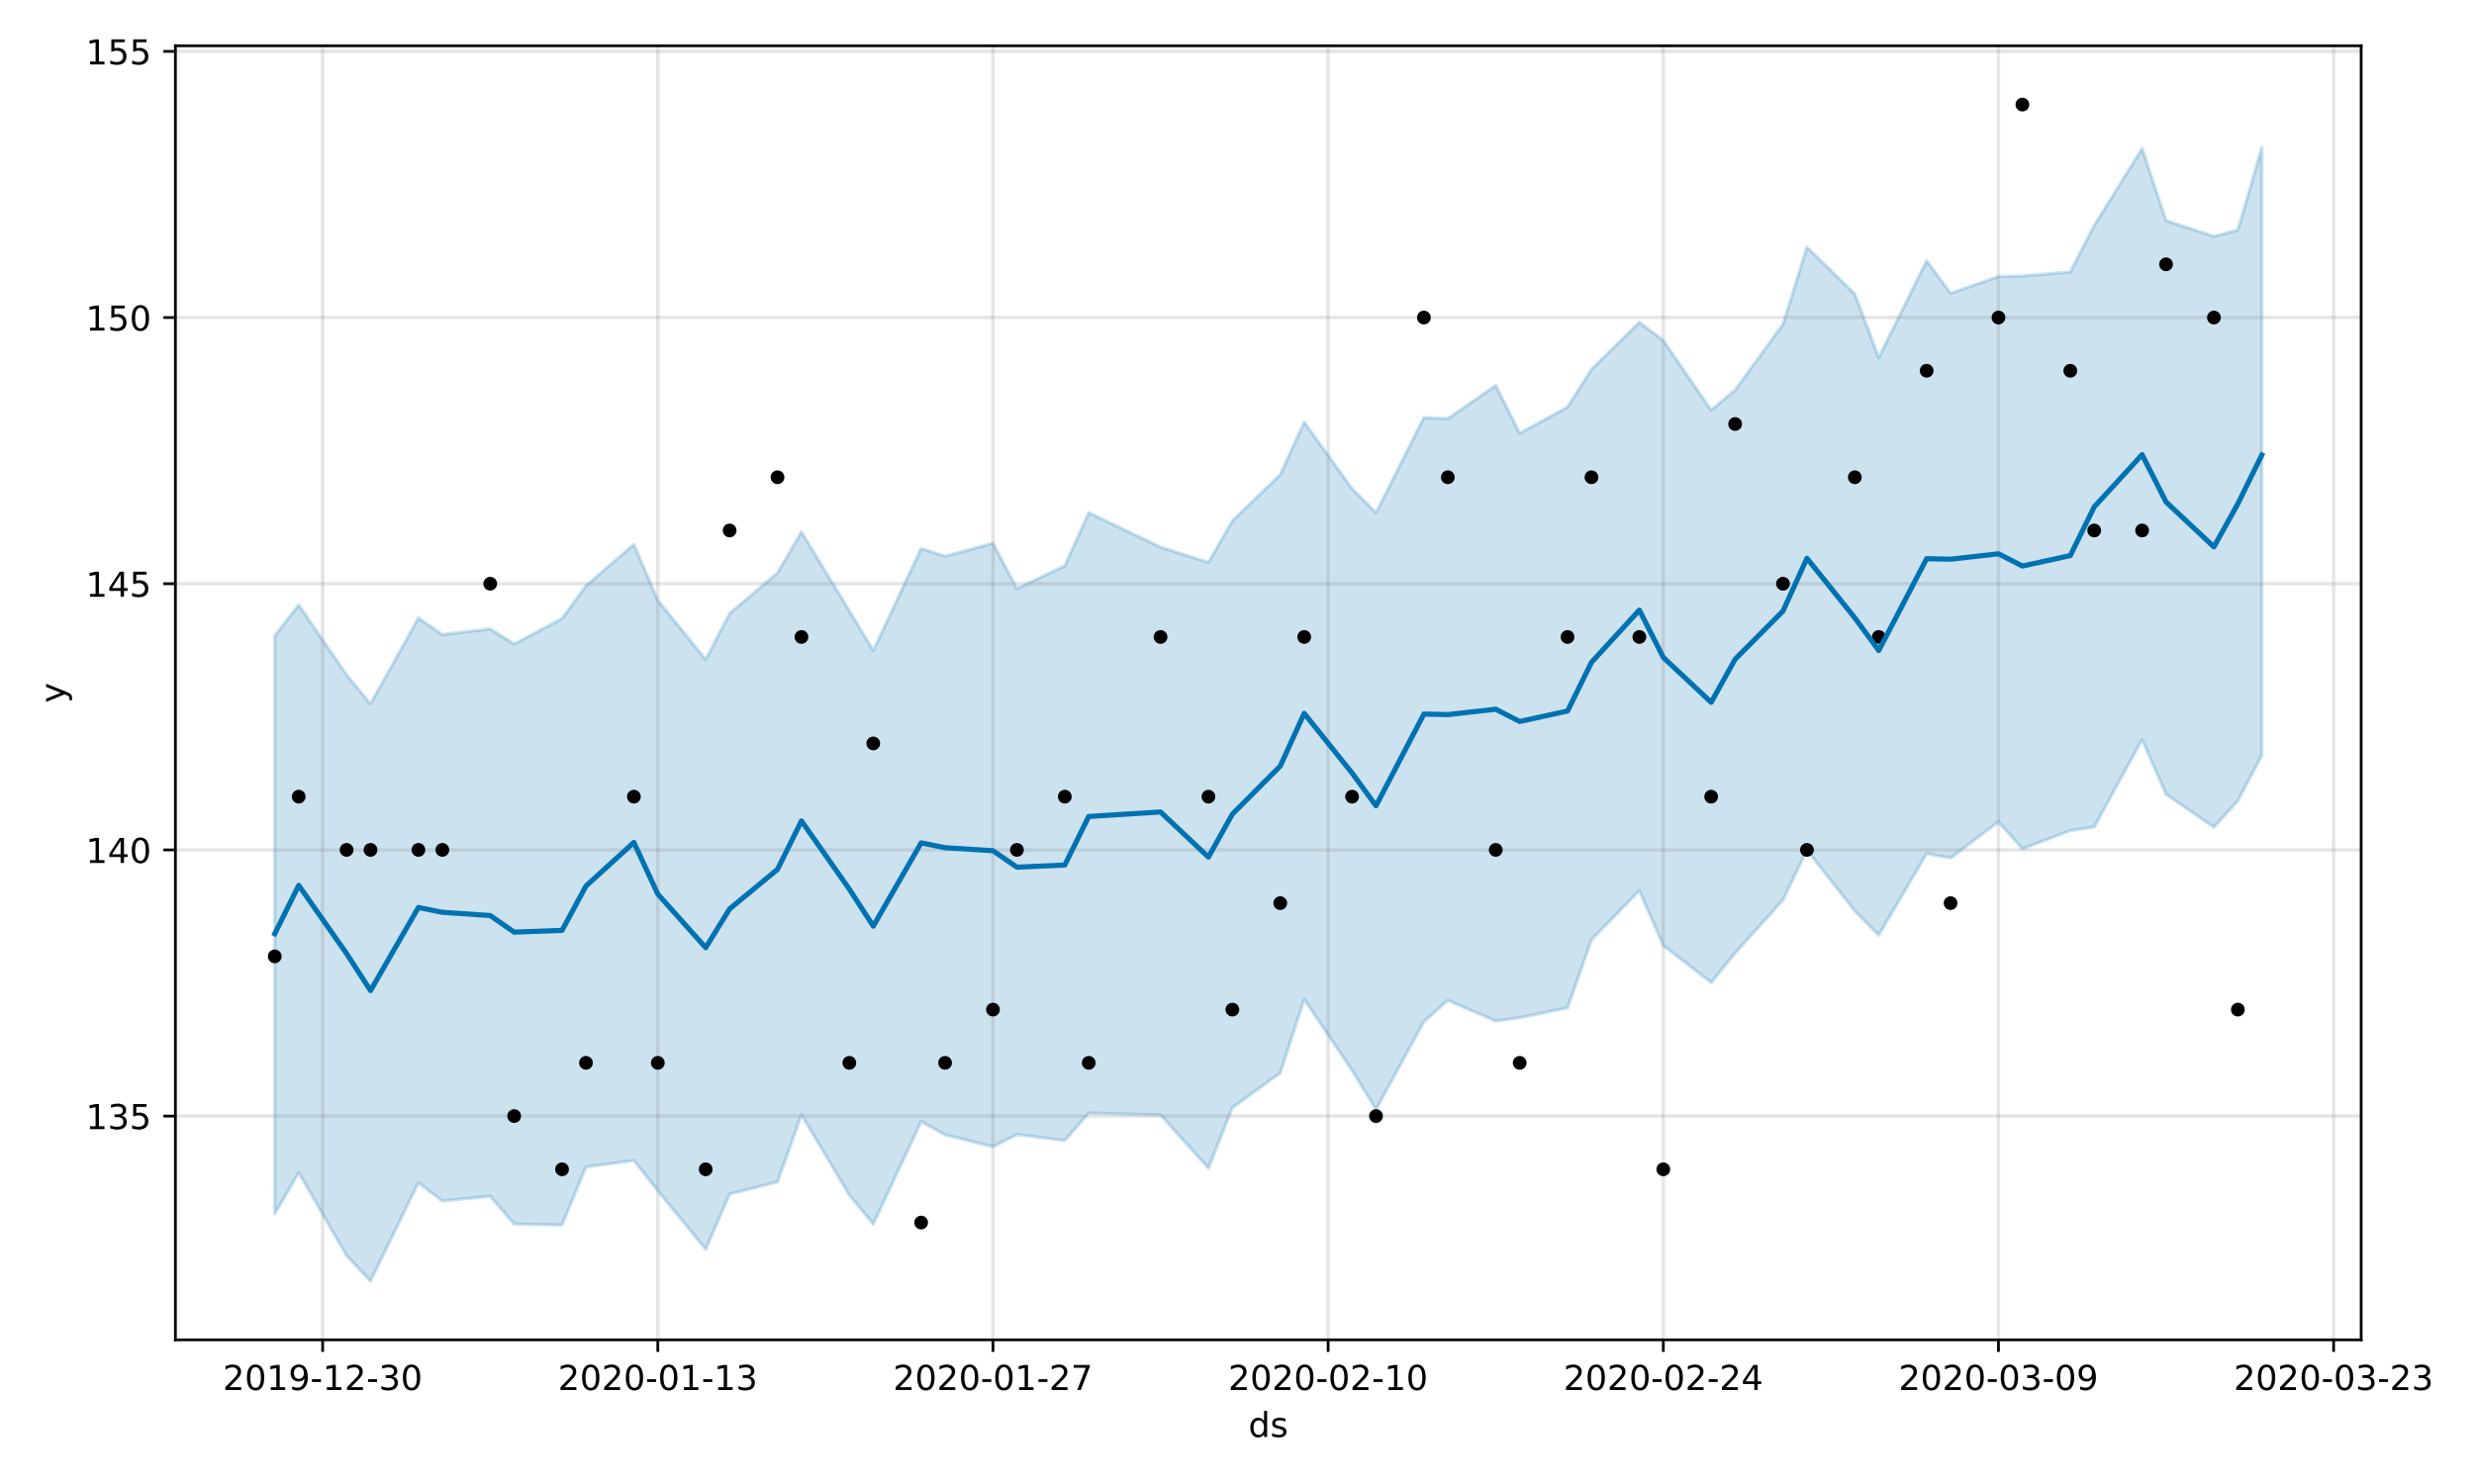 <?xml version="1.0" encoding="utf-8" standalone="no"?>
<!DOCTYPE svg PUBLIC "-//W3C//DTD SVG 1.1//EN"
  "http://www.w3.org/Graphics/SVG/1.1/DTD/svg11.dtd">
<!-- Created with matplotlib (https://matplotlib.org/) -->
<svg height="432pt" version="1.1" viewBox="0 0 720 432" width="720pt" xmlns="http://www.w3.org/2000/svg" xmlns:xlink="http://www.w3.org/1999/xlink">
 <defs>
  <style type="text/css">
*{stroke-linecap:butt;stroke-linejoin:round;}
  </style>
 </defs>
 <g id="figure_1">
  <g id="patch_1">
   <path d="M 0 432 
L 720 432 
L 720 0 
L 0 0 
z
" style="fill:#ffffff;"/>
  </g>
  <g id="axes_1">
   <g id="patch_2">
    <path d="M 51.05 390.04 
L 687.158 390.04 
L 687.158 13.324 
L 51.05 13.324 
z
" style="fill:#ffffff;"/>
   </g>
   <g id="PolyCollection_1">
    <defs>
     <path d="M 79.964 -246.934 
L 79.964 -78.652 
L 86.931 -90.608 
L 100.866 -66.474 
L 107.833 -59.083 
L 121.767 -87.664 
L 128.735 -82.369 
L 142.669 -83.758 
L 149.636 -75.66 
L 163.571 -75.382 
L 170.538 -92.298 
L 184.473 -94.156 
L 191.44 -85.355 
L 205.374 -68.319 
L 212.341 -84.419 
L 226.276 -87.937 
L 233.243 -107.474 
L 247.178 -84.103 
L 254.145 -75.68 
L 268.079 -105.485 
L 275.047 -101.624 
L 288.981 -98.206 
L 295.948 -101.716 
L 309.883 -99.969 
L 316.85 -107.978 
L 337.752 -107.405 
L 351.686 -91.943 
L 358.653 -109.533 
L 372.588 -119.67 
L 379.555 -141.069 
L 393.49 -120.397 
L 400.457 -109.046 
L 414.391 -134.55 
L 421.358 -140.797 
L 435.293 -134.767 
L 442.26 -135.726 
L 456.195 -138.617 
L 463.162 -158.387 
L 477.096 -172.741 
L 484.064 -156.729 
L 497.998 -145.981 
L 504.965 -154.523 
L 518.9 -170.016 
L 525.867 -184.526 
L 539.801 -166.805 
L 546.769 -159.785 
L 560.703 -183.496 
L 567.67 -182.239 
L 581.605 -192.74 
L 588.572 -184.912 
L 602.507 -190.217 
L 609.474 -191.255 
L 623.408 -216.7 
L 630.376 -200.779 
L 644.31 -191.198 
L 651.277 -198.853 
L 658.244 -212.108 
L 658.244 -389.022 
L 658.244 -389.022 
L 651.277 -365.039 
L 644.31 -363.202 
L 630.376 -367.762 
L 623.408 -388.757 
L 609.474 -366.363 
L 602.507 -352.821 
L 588.572 -351.678 
L 581.605 -351.507 
L 567.67 -346.624 
L 560.703 -356.103 
L 546.769 -327.921 
L 539.801 -346.43 
L 525.867 -360.038 
L 518.9 -337.623 
L 504.965 -318.461 
L 497.998 -312.612 
L 484.064 -332.879 
L 477.096 -338.204 
L 463.162 -324.491 
L 456.195 -313.493 
L 442.26 -305.874 
L 435.293 -319.794 
L 421.358 -310.112 
L 414.391 -310.45 
L 400.457 -282.744 
L 393.49 -289.762 
L 379.555 -309.091 
L 372.588 -293.839 
L 358.653 -280.416 
L 351.686 -268.286 
L 337.752 -272.707 
L 316.85 -282.77 
L 309.883 -267.298 
L 295.948 -260.665 
L 288.981 -273.861 
L 275.047 -270.075 
L 268.079 -272.336 
L 254.145 -242.648 
L 247.178 -254.19 
L 233.243 -277.149 
L 226.276 -265.235 
L 212.341 -253.436 
L 205.374 -240.011 
L 191.44 -257.257 
L 184.473 -273.522 
L 170.538 -261.491 
L 163.571 -251.929 
L 149.636 -244.535 
L 142.669 -248.92 
L 128.735 -247.287 
L 121.767 -252.089 
L 107.833 -227.12 
L 100.866 -235.55 
L 86.931 -255.904 
L 79.964 -246.934 
z
" id="m2268880032" style="stroke:#0072b2;stroke-opacity:0.2;"/>
    </defs>
    <g clip-path="url(#p23d6c93d64)">
     <use style="fill:#0072b2;fill-opacity:0.2;stroke:#0072b2;stroke-opacity:0.2;" x="0" xlink:href="#m2268880032" y="432"/>
    </g>
   </g>
   <g id="matplotlib.axis_1">
    <g id="xtick_1">
     <g id="line2d_1">
      <path clip-path="url(#p23d6c93d64)" d="M 93.898 390.04 
L 93.898 13.324 
" style="fill:none;stroke:#808080;stroke-linecap:square;stroke-opacity:0.2;"/>
     </g>
     <g id="line2d_2">
      <defs>
       <path d="M 0 0 
L 0 3.5 
" id="ma03c5c93bf" style="stroke:#000000;stroke-width:0.8;"/>
      </defs>
      <g>
       <use style="stroke:#000000;stroke-width:0.8;" x="93.898" xlink:href="#ma03c5c93bf" y="390.04"/>
      </g>
     </g>
     <g id="text_1">
      <!-- 2019-12-30 -->
      <defs>
       <path d="M 19.188 8.297 
L 53.609 8.297 
L 53.609 0 
L 7.328 0 
L 7.328 8.297 
Q 12.938 14.109 22.625 23.891 
Q 32.328 33.688 34.812 36.531 
Q 39.547 41.844 41.422 45.531 
Q 43.312 49.219 43.312 52.781 
Q 43.312 58.594 39.234 62.25 
Q 35.156 65.922 28.609 65.922 
Q 23.969 65.922 18.812 64.312 
Q 13.672 62.703 7.812 59.422 
L 7.812 69.391 
Q 13.766 71.781 18.938 73 
Q 24.125 74.219 28.422 74.219 
Q 39.75 74.219 46.484 68.547 
Q 53.219 62.891 53.219 53.422 
Q 53.219 48.922 51.531 44.891 
Q 49.859 40.875 45.406 35.406 
Q 44.188 33.984 37.641 27.219 
Q 31.109 20.453 19.188 8.297 
z
" id="DejaVuSans-50"/>
       <path d="M 31.781 66.406 
Q 24.172 66.406 20.328 58.906 
Q 16.5 51.422 16.5 36.375 
Q 16.5 21.391 20.328 13.891 
Q 24.172 6.391 31.781 6.391 
Q 39.453 6.391 43.281 13.891 
Q 47.125 21.391 47.125 36.375 
Q 47.125 51.422 43.281 58.906 
Q 39.453 66.406 31.781 66.406 
z
M 31.781 74.219 
Q 44.047 74.219 50.516 64.516 
Q 56.984 54.828 56.984 36.375 
Q 56.984 17.969 50.516 8.266 
Q 44.047 -1.422 31.781 -1.422 
Q 19.531 -1.422 13.062 8.266 
Q 6.594 17.969 6.594 36.375 
Q 6.594 54.828 13.062 64.516 
Q 19.531 74.219 31.781 74.219 
z
" id="DejaVuSans-48"/>
       <path d="M 12.406 8.297 
L 28.516 8.297 
L 28.516 63.922 
L 10.984 60.406 
L 10.984 69.391 
L 28.422 72.906 
L 38.281 72.906 
L 38.281 8.297 
L 54.391 8.297 
L 54.391 0 
L 12.406 0 
z
" id="DejaVuSans-49"/>
       <path d="M 10.984 1.516 
L 10.984 10.5 
Q 14.703 8.734 18.5 7.812 
Q 22.312 6.891 25.984 6.891 
Q 35.75 6.891 40.891 13.453 
Q 46.047 20.016 46.781 33.406 
Q 43.953 29.203 39.594 26.953 
Q 35.25 24.703 29.984 24.703 
Q 19.047 24.703 12.672 31.312 
Q 6.297 37.938 6.297 49.422 
Q 6.297 60.641 12.938 67.422 
Q 19.578 74.219 30.609 74.219 
Q 43.266 74.219 49.922 64.516 
Q 56.594 54.828 56.594 36.375 
Q 56.594 19.141 48.406 8.859 
Q 40.234 -1.422 26.422 -1.422 
Q 22.703 -1.422 18.891 -0.688 
Q 15.094 0.047 10.984 1.516 
z
M 30.609 32.422 
Q 37.25 32.422 41.125 36.953 
Q 45.016 41.5 45.016 49.422 
Q 45.016 57.281 41.125 61.844 
Q 37.25 66.406 30.609 66.406 
Q 23.969 66.406 20.094 61.844 
Q 16.219 57.281 16.219 49.422 
Q 16.219 41.5 20.094 36.953 
Q 23.969 32.422 30.609 32.422 
z
" id="DejaVuSans-57"/>
       <path d="M 4.891 31.391 
L 31.203 31.391 
L 31.203 23.391 
L 4.891 23.391 
z
" id="DejaVuSans-45"/>
       <path d="M 40.578 39.312 
Q 47.656 37.797 51.625 33 
Q 55.609 28.219 55.609 21.188 
Q 55.609 10.406 48.188 4.484 
Q 40.766 -1.422 27.094 -1.422 
Q 22.516 -1.422 17.656 -0.516 
Q 12.797 0.391 7.625 2.203 
L 7.625 11.719 
Q 11.719 9.328 16.594 8.109 
Q 21.484 6.891 26.812 6.891 
Q 36.078 6.891 40.938 10.547 
Q 45.797 14.203 45.797 21.188 
Q 45.797 27.641 41.281 31.266 
Q 36.766 34.906 28.719 34.906 
L 20.219 34.906 
L 20.219 43.016 
L 29.109 43.016 
Q 36.375 43.016 40.234 45.922 
Q 44.094 48.828 44.094 54.297 
Q 44.094 59.906 40.109 62.906 
Q 36.141 65.922 28.719 65.922 
Q 24.656 65.922 20.016 65.031 
Q 15.375 64.156 9.812 62.312 
L 9.812 71.094 
Q 15.438 72.656 20.344 73.438 
Q 25.25 74.219 29.594 74.219 
Q 40.828 74.219 47.359 69.109 
Q 53.906 64.016 53.906 55.328 
Q 53.906 49.266 50.438 45.094 
Q 46.969 40.922 40.578 39.312 
z
" id="DejaVuSans-51"/>
      </defs>
      <g transform="translate(64.841 404.638)scale(0.1 -0.1)">
       <use xlink:href="#DejaVuSans-50"/>
       <use x="63.623" xlink:href="#DejaVuSans-48"/>
       <use x="127.246" xlink:href="#DejaVuSans-49"/>
       <use x="190.869" xlink:href="#DejaVuSans-57"/>
       <use x="254.492" xlink:href="#DejaVuSans-45"/>
       <use x="290.576" xlink:href="#DejaVuSans-49"/>
       <use x="354.199" xlink:href="#DejaVuSans-50"/>
       <use x="417.822" xlink:href="#DejaVuSans-45"/>
       <use x="453.906" xlink:href="#DejaVuSans-51"/>
       <use x="517.529" xlink:href="#DejaVuSans-48"/>
      </g>
     </g>
    </g>
    <g id="xtick_2">
     <g id="line2d_3">
      <path clip-path="url(#p23d6c93d64)" d="M 191.44 390.04 
L 191.44 13.324 
" style="fill:none;stroke:#808080;stroke-linecap:square;stroke-opacity:0.2;"/>
     </g>
     <g id="line2d_4">
      <g>
       <use style="stroke:#000000;stroke-width:0.8;" x="191.44" xlink:href="#ma03c5c93bf" y="390.04"/>
      </g>
     </g>
     <g id="text_2">
      <!-- 2020-01-13 -->
      <g transform="translate(162.382 404.638)scale(0.1 -0.1)">
       <use xlink:href="#DejaVuSans-50"/>
       <use x="63.623" xlink:href="#DejaVuSans-48"/>
       <use x="127.246" xlink:href="#DejaVuSans-50"/>
       <use x="190.869" xlink:href="#DejaVuSans-48"/>
       <use x="254.492" xlink:href="#DejaVuSans-45"/>
       <use x="290.576" xlink:href="#DejaVuSans-48"/>
       <use x="354.199" xlink:href="#DejaVuSans-49"/>
       <use x="417.822" xlink:href="#DejaVuSans-45"/>
       <use x="453.906" xlink:href="#DejaVuSans-49"/>
       <use x="517.529" xlink:href="#DejaVuSans-51"/>
      </g>
     </g>
    </g>
    <g id="xtick_3">
     <g id="line2d_5">
      <path clip-path="url(#p23d6c93d64)" d="M 288.981 390.04 
L 288.981 13.324 
" style="fill:none;stroke:#808080;stroke-linecap:square;stroke-opacity:0.2;"/>
     </g>
     <g id="line2d_6">
      <g>
       <use style="stroke:#000000;stroke-width:0.8;" x="288.981" xlink:href="#ma03c5c93bf" y="390.04"/>
      </g>
     </g>
     <g id="text_3">
      <!-- 2020-01-27 -->
      <defs>
       <path d="M 8.203 72.906 
L 55.078 72.906 
L 55.078 68.703 
L 28.609 0 
L 18.312 0 
L 43.219 64.594 
L 8.203 64.594 
z
" id="DejaVuSans-55"/>
      </defs>
      <g transform="translate(259.923 404.638)scale(0.1 -0.1)">
       <use xlink:href="#DejaVuSans-50"/>
       <use x="63.623" xlink:href="#DejaVuSans-48"/>
       <use x="127.246" xlink:href="#DejaVuSans-50"/>
       <use x="190.869" xlink:href="#DejaVuSans-48"/>
       <use x="254.492" xlink:href="#DejaVuSans-45"/>
       <use x="290.576" xlink:href="#DejaVuSans-48"/>
       <use x="354.199" xlink:href="#DejaVuSans-49"/>
       <use x="417.822" xlink:href="#DejaVuSans-45"/>
       <use x="453.906" xlink:href="#DejaVuSans-50"/>
       <use x="517.529" xlink:href="#DejaVuSans-55"/>
      </g>
     </g>
    </g>
    <g id="xtick_4">
     <g id="line2d_7">
      <path clip-path="url(#p23d6c93d64)" d="M 386.522 390.04 
L 386.522 13.324 
" style="fill:none;stroke:#808080;stroke-linecap:square;stroke-opacity:0.2;"/>
     </g>
     <g id="line2d_8">
      <g>
       <use style="stroke:#000000;stroke-width:0.8;" x="386.522" xlink:href="#ma03c5c93bf" y="390.04"/>
      </g>
     </g>
     <g id="text_4">
      <!-- 2020-02-10 -->
      <g transform="translate(357.465 404.638)scale(0.1 -0.1)">
       <use xlink:href="#DejaVuSans-50"/>
       <use x="63.623" xlink:href="#DejaVuSans-48"/>
       <use x="127.246" xlink:href="#DejaVuSans-50"/>
       <use x="190.869" xlink:href="#DejaVuSans-48"/>
       <use x="254.492" xlink:href="#DejaVuSans-45"/>
       <use x="290.576" xlink:href="#DejaVuSans-48"/>
       <use x="354.199" xlink:href="#DejaVuSans-50"/>
       <use x="417.822" xlink:href="#DejaVuSans-45"/>
       <use x="453.906" xlink:href="#DejaVuSans-49"/>
       <use x="517.529" xlink:href="#DejaVuSans-48"/>
      </g>
     </g>
    </g>
    <g id="xtick_5">
     <g id="line2d_9">
      <path clip-path="url(#p23d6c93d64)" d="M 484.064 390.04 
L 484.064 13.324 
" style="fill:none;stroke:#808080;stroke-linecap:square;stroke-opacity:0.2;"/>
     </g>
     <g id="line2d_10">
      <g>
       <use style="stroke:#000000;stroke-width:0.8;" x="484.064" xlink:href="#ma03c5c93bf" y="390.04"/>
      </g>
     </g>
     <g id="text_5">
      <!-- 2020-02-24 -->
      <defs>
       <path d="M 37.797 64.312 
L 12.891 25.391 
L 37.797 25.391 
z
M 35.203 72.906 
L 47.609 72.906 
L 47.609 25.391 
L 58.016 25.391 
L 58.016 17.188 
L 47.609 17.188 
L 47.609 0 
L 37.797 0 
L 37.797 17.188 
L 4.891 17.188 
L 4.891 26.703 
z
" id="DejaVuSans-52"/>
      </defs>
      <g transform="translate(455.006 404.638)scale(0.1 -0.1)">
       <use xlink:href="#DejaVuSans-50"/>
       <use x="63.623" xlink:href="#DejaVuSans-48"/>
       <use x="127.246" xlink:href="#DejaVuSans-50"/>
       <use x="190.869" xlink:href="#DejaVuSans-48"/>
       <use x="254.492" xlink:href="#DejaVuSans-45"/>
       <use x="290.576" xlink:href="#DejaVuSans-48"/>
       <use x="354.199" xlink:href="#DejaVuSans-50"/>
       <use x="417.822" xlink:href="#DejaVuSans-45"/>
       <use x="453.906" xlink:href="#DejaVuSans-50"/>
       <use x="517.529" xlink:href="#DejaVuSans-52"/>
      </g>
     </g>
    </g>
    <g id="xtick_6">
     <g id="line2d_11">
      <path clip-path="url(#p23d6c93d64)" d="M 581.605 390.04 
L 581.605 13.324 
" style="fill:none;stroke:#808080;stroke-linecap:square;stroke-opacity:0.2;"/>
     </g>
     <g id="line2d_12">
      <g>
       <use style="stroke:#000000;stroke-width:0.8;" x="581.605" xlink:href="#ma03c5c93bf" y="390.04"/>
      </g>
     </g>
     <g id="text_6">
      <!-- 2020-03-09 -->
      <g transform="translate(552.547 404.638)scale(0.1 -0.1)">
       <use xlink:href="#DejaVuSans-50"/>
       <use x="63.623" xlink:href="#DejaVuSans-48"/>
       <use x="127.246" xlink:href="#DejaVuSans-50"/>
       <use x="190.869" xlink:href="#DejaVuSans-48"/>
       <use x="254.492" xlink:href="#DejaVuSans-45"/>
       <use x="290.576" xlink:href="#DejaVuSans-48"/>
       <use x="354.199" xlink:href="#DejaVuSans-51"/>
       <use x="417.822" xlink:href="#DejaVuSans-45"/>
       <use x="453.906" xlink:href="#DejaVuSans-48"/>
       <use x="517.529" xlink:href="#DejaVuSans-57"/>
      </g>
     </g>
    </g>
    <g id="xtick_7">
     <g id="line2d_13">
      <path clip-path="url(#p23d6c93d64)" d="M 679.146 390.04 
L 679.146 13.324 
" style="fill:none;stroke:#808080;stroke-linecap:square;stroke-opacity:0.2;"/>
     </g>
     <g id="line2d_14">
      <g>
       <use style="stroke:#000000;stroke-width:0.8;" x="679.146" xlink:href="#ma03c5c93bf" y="390.04"/>
      </g>
     </g>
     <g id="text_7">
      <!-- 2020-03-23 -->
      <g transform="translate(650.088 404.638)scale(0.1 -0.1)">
       <use xlink:href="#DejaVuSans-50"/>
       <use x="63.623" xlink:href="#DejaVuSans-48"/>
       <use x="127.246" xlink:href="#DejaVuSans-50"/>
       <use x="190.869" xlink:href="#DejaVuSans-48"/>
       <use x="254.492" xlink:href="#DejaVuSans-45"/>
       <use x="290.576" xlink:href="#DejaVuSans-48"/>
       <use x="354.199" xlink:href="#DejaVuSans-51"/>
       <use x="417.822" xlink:href="#DejaVuSans-45"/>
       <use x="453.906" xlink:href="#DejaVuSans-50"/>
       <use x="517.529" xlink:href="#DejaVuSans-51"/>
      </g>
     </g>
    </g>
    <g id="text_8">
     <!-- ds -->
     <defs>
      <path d="M 45.406 46.391 
L 45.406 75.984 
L 54.391 75.984 
L 54.391 0 
L 45.406 0 
L 45.406 8.203 
Q 42.578 3.328 38.25 0.953 
Q 33.938 -1.422 27.875 -1.422 
Q 17.969 -1.422 11.734 6.484 
Q 5.516 14.406 5.516 27.297 
Q 5.516 40.188 11.734 48.094 
Q 17.969 56 27.875 56 
Q 33.938 56 38.25 53.625 
Q 42.578 51.266 45.406 46.391 
z
M 14.797 27.297 
Q 14.797 17.391 18.875 11.75 
Q 22.953 6.109 30.078 6.109 
Q 37.203 6.109 41.297 11.75 
Q 45.406 17.391 45.406 27.297 
Q 45.406 37.203 41.297 42.844 
Q 37.203 48.484 30.078 48.484 
Q 22.953 48.484 18.875 42.844 
Q 14.797 37.203 14.797 27.297 
z
" id="DejaVuSans-100"/>
      <path d="M 44.281 53.078 
L 44.281 44.578 
Q 40.484 46.531 36.375 47.5 
Q 32.281 48.484 27.875 48.484 
Q 21.188 48.484 17.844 46.438 
Q 14.5 44.391 14.5 40.281 
Q 14.5 37.156 16.891 35.375 
Q 19.281 33.594 26.516 31.984 
L 29.594 31.297 
Q 39.156 29.25 43.188 25.516 
Q 47.219 21.781 47.219 15.094 
Q 47.219 7.469 41.188 3.016 
Q 35.156 -1.422 24.609 -1.422 
Q 20.219 -1.422 15.453 -0.562 
Q 10.688 0.297 5.422 2 
L 5.422 11.281 
Q 10.406 8.688 15.234 7.391 
Q 20.062 6.109 24.812 6.109 
Q 31.156 6.109 34.562 8.281 
Q 37.984 10.453 37.984 14.406 
Q 37.984 18.062 35.516 20.016 
Q 33.062 21.969 24.703 23.781 
L 21.578 24.516 
Q 13.234 26.266 9.516 29.906 
Q 5.812 33.547 5.812 39.891 
Q 5.812 47.609 11.281 51.797 
Q 16.75 56 26.812 56 
Q 31.781 56 36.172 55.266 
Q 40.578 54.547 44.281 53.078 
z
" id="DejaVuSans-115"/>
     </defs>
     <g transform="translate(363.325 418.317)scale(0.1 -0.1)">
      <use xlink:href="#DejaVuSans-100"/>
      <use x="63.477" xlink:href="#DejaVuSans-115"/>
     </g>
    </g>
   </g>
   <g id="matplotlib.axis_2">
    <g id="ytick_1">
     <g id="line2d_15">
      <path clip-path="url(#p23d6c93d64)" d="M 51.05 324.897 
L 687.158 324.897 
" style="fill:none;stroke:#808080;stroke-linecap:square;stroke-opacity:0.2;"/>
     </g>
     <g id="line2d_16">
      <defs>
       <path d="M 0 0 
L -3.5 0 
" id="m80502a8c4e" style="stroke:#000000;stroke-width:0.8;"/>
      </defs>
      <g>
       <use style="stroke:#000000;stroke-width:0.8;" x="51.05" xlink:href="#m80502a8c4e" y="324.897"/>
      </g>
     </g>
     <g id="text_9">
      <!-- 135 -->
      <defs>
       <path d="M 10.797 72.906 
L 49.516 72.906 
L 49.516 64.594 
L 19.828 64.594 
L 19.828 46.734 
Q 21.969 47.469 24.109 47.828 
Q 26.266 48.188 28.422 48.188 
Q 40.625 48.188 47.75 41.5 
Q 54.891 34.812 54.891 23.391 
Q 54.891 11.625 47.562 5.094 
Q 40.234 -1.422 26.906 -1.422 
Q 22.312 -1.422 17.547 -0.641 
Q 12.797 0.141 7.719 1.703 
L 7.719 11.625 
Q 12.109 9.234 16.797 8.062 
Q 21.484 6.891 26.703 6.891 
Q 35.156 6.891 40.078 11.328 
Q 45.016 15.766 45.016 23.391 
Q 45.016 31 40.078 35.438 
Q 35.156 39.891 26.703 39.891 
Q 22.75 39.891 18.812 39.016 
Q 14.891 38.141 10.797 36.281 
z
" id="DejaVuSans-53"/>
      </defs>
      <g transform="translate(24.962 328.696)scale(0.1 -0.1)">
       <use xlink:href="#DejaVuSans-49"/>
       <use x="63.623" xlink:href="#DejaVuSans-51"/>
       <use x="127.246" xlink:href="#DejaVuSans-53"/>
      </g>
     </g>
    </g>
    <g id="ytick_2">
     <g id="line2d_17">
      <path clip-path="url(#p23d6c93d64)" d="M 51.05 247.41 
L 687.158 247.41 
" style="fill:none;stroke:#808080;stroke-linecap:square;stroke-opacity:0.2;"/>
     </g>
     <g id="line2d_18">
      <g>
       <use style="stroke:#000000;stroke-width:0.8;" x="51.05" xlink:href="#m80502a8c4e" y="247.41"/>
      </g>
     </g>
     <g id="text_10">
      <!-- 140 -->
      <g transform="translate(24.962 251.209)scale(0.1 -0.1)">
       <use xlink:href="#DejaVuSans-49"/>
       <use x="63.623" xlink:href="#DejaVuSans-52"/>
       <use x="127.246" xlink:href="#DejaVuSans-48"/>
      </g>
     </g>
    </g>
    <g id="ytick_3">
     <g id="line2d_19">
      <path clip-path="url(#p23d6c93d64)" d="M 51.05 169.923 
L 687.158 169.923 
" style="fill:none;stroke:#808080;stroke-linecap:square;stroke-opacity:0.2;"/>
     </g>
     <g id="line2d_20">
      <g>
       <use style="stroke:#000000;stroke-width:0.8;" x="51.05" xlink:href="#m80502a8c4e" y="169.923"/>
      </g>
     </g>
     <g id="text_11">
      <!-- 145 -->
      <g transform="translate(24.962 173.723)scale(0.1 -0.1)">
       <use xlink:href="#DejaVuSans-49"/>
       <use x="63.623" xlink:href="#DejaVuSans-52"/>
       <use x="127.246" xlink:href="#DejaVuSans-53"/>
      </g>
     </g>
    </g>
    <g id="ytick_4">
     <g id="line2d_21">
      <path clip-path="url(#p23d6c93d64)" d="M 51.05 92.437 
L 687.158 92.437 
" style="fill:none;stroke:#808080;stroke-linecap:square;stroke-opacity:0.2;"/>
     </g>
     <g id="line2d_22">
      <g>
       <use style="stroke:#000000;stroke-width:0.8;" x="51.05" xlink:href="#m80502a8c4e" y="92.437"/>
      </g>
     </g>
     <g id="text_12">
      <!-- 150 -->
      <g transform="translate(24.962 96.236)scale(0.1 -0.1)">
       <use xlink:href="#DejaVuSans-49"/>
       <use x="63.623" xlink:href="#DejaVuSans-53"/>
       <use x="127.246" xlink:href="#DejaVuSans-48"/>
      </g>
     </g>
    </g>
    <g id="ytick_5">
     <g id="line2d_23">
      <path clip-path="url(#p23d6c93d64)" d="M 51.05 14.95 
L 687.158 14.95 
" style="fill:none;stroke:#808080;stroke-linecap:square;stroke-opacity:0.2;"/>
     </g>
     <g id="line2d_24">
      <g>
       <use style="stroke:#000000;stroke-width:0.8;" x="51.05" xlink:href="#m80502a8c4e" y="14.95"/>
      </g>
     </g>
     <g id="text_13">
      <!-- 155 -->
      <g transform="translate(24.962 18.749)scale(0.1 -0.1)">
       <use xlink:href="#DejaVuSans-49"/>
       <use x="63.623" xlink:href="#DejaVuSans-53"/>
       <use x="127.246" xlink:href="#DejaVuSans-53"/>
      </g>
     </g>
    </g>
    <g id="text_14">
     <!-- y -->
     <defs>
      <path d="M 32.172 -5.078 
Q 28.375 -14.844 24.75 -17.812 
Q 21.141 -20.797 15.094 -20.797 
L 7.906 -20.797 
L 7.906 -13.281 
L 13.188 -13.281 
Q 16.891 -13.281 18.938 -11.516 
Q 21 -9.766 23.484 -3.219 
L 25.094 0.875 
L 2.984 54.688 
L 12.5 54.688 
L 29.594 11.922 
L 46.688 54.688 
L 56.203 54.688 
z
" id="DejaVuSans-121"/>
     </defs>
     <g transform="translate(18.883 204.641)rotate(-90)scale(0.1 -0.1)">
      <use xlink:href="#DejaVuSans-121"/>
     </g>
    </g>
   </g>
   <g id="line2d_25">
    <defs>
     <path d="M 0 1.5 
C 0.398 1.5 0.779 1.342 1.061 1.061 
C 1.342 0.779 1.5 0.398 1.5 0 
C 1.5 -0.398 1.342 -0.779 1.061 -1.061 
C 0.779 -1.342 0.398 -1.5 0 -1.5 
C -0.398 -1.5 -0.779 -1.342 -1.061 -1.061 
C -1.342 -0.779 -1.5 -0.398 -1.5 0 
C -1.5 0.398 -1.342 0.779 -1.061 1.061 
C -0.779 1.342 -0.398 1.5 0 1.5 
z
" id="m133fd19a21" style="stroke:#000000;"/>
    </defs>
    <g clip-path="url(#p23d6c93d64)">
     <use style="stroke:#000000;" x="79.964" xlink:href="#m133fd19a21" y="278.405"/>
     <use style="stroke:#000000;" x="86.931" xlink:href="#m133fd19a21" y="231.913"/>
     <use style="stroke:#000000;" x="100.866" xlink:href="#m133fd19a21" y="247.41"/>
     <use style="stroke:#000000;" x="107.833" xlink:href="#m133fd19a21" y="247.41"/>
     <use style="stroke:#000000;" x="121.767" xlink:href="#m133fd19a21" y="247.41"/>
     <use style="stroke:#000000;" x="128.735" xlink:href="#m133fd19a21" y="247.41"/>
     <use style="stroke:#000000;" x="142.669" xlink:href="#m133fd19a21" y="169.923"/>
     <use style="stroke:#000000;" x="149.636" xlink:href="#m133fd19a21" y="324.897"/>
     <use style="stroke:#000000;" x="163.571" xlink:href="#m133fd19a21" y="340.394"/>
     <use style="stroke:#000000;" x="170.538" xlink:href="#m133fd19a21" y="309.399"/>
     <use style="stroke:#000000;" x="184.473" xlink:href="#m133fd19a21" y="231.913"/>
     <use style="stroke:#000000;" x="191.44" xlink:href="#m133fd19a21" y="309.399"/>
     <use style="stroke:#000000;" x="205.374" xlink:href="#m133fd19a21" y="340.394"/>
     <use style="stroke:#000000;" x="212.341" xlink:href="#m133fd19a21" y="154.426"/>
     <use style="stroke:#000000;" x="226.276" xlink:href="#m133fd19a21" y="138.929"/>
     <use style="stroke:#000000;" x="233.243" xlink:href="#m133fd19a21" y="185.421"/>
     <use style="stroke:#000000;" x="247.178" xlink:href="#m133fd19a21" y="309.399"/>
     <use style="stroke:#000000;" x="254.145" xlink:href="#m133fd19a21" y="216.415"/>
     <use style="stroke:#000000;" x="268.079" xlink:href="#m133fd19a21" y="355.891"/>
     <use style="stroke:#000000;" x="275.047" xlink:href="#m133fd19a21" y="309.399"/>
     <use style="stroke:#000000;" x="288.981" xlink:href="#m133fd19a21" y="293.902"/>
     <use style="stroke:#000000;" x="295.948" xlink:href="#m133fd19a21" y="247.41"/>
     <use style="stroke:#000000;" x="309.883" xlink:href="#m133fd19a21" y="231.913"/>
     <use style="stroke:#000000;" x="316.85" xlink:href="#m133fd19a21" y="309.399"/>
     <use style="stroke:#000000;" x="337.752" xlink:href="#m133fd19a21" y="185.421"/>
     <use style="stroke:#000000;" x="351.686" xlink:href="#m133fd19a21" y="231.913"/>
     <use style="stroke:#000000;" x="358.653" xlink:href="#m133fd19a21" y="293.902"/>
     <use style="stroke:#000000;" x="372.588" xlink:href="#m133fd19a21" y="262.907"/>
     <use style="stroke:#000000;" x="379.555" xlink:href="#m133fd19a21" y="185.421"/>
     <use style="stroke:#000000;" x="393.49" xlink:href="#m133fd19a21" y="231.913"/>
     <use style="stroke:#000000;" x="400.457" xlink:href="#m133fd19a21" y="324.897"/>
     <use style="stroke:#000000;" x="414.391" xlink:href="#m133fd19a21" y="92.437"/>
     <use style="stroke:#000000;" x="421.358" xlink:href="#m133fd19a21" y="138.929"/>
     <use style="stroke:#000000;" x="435.293" xlink:href="#m133fd19a21" y="247.41"/>
     <use style="stroke:#000000;" x="442.26" xlink:href="#m133fd19a21" y="309.399"/>
     <use style="stroke:#000000;" x="456.195" xlink:href="#m133fd19a21" y="185.421"/>
     <use style="stroke:#000000;" x="463.162" xlink:href="#m133fd19a21" y="138.929"/>
     <use style="stroke:#000000;" x="477.096" xlink:href="#m133fd19a21" y="185.421"/>
     <use style="stroke:#000000;" x="484.064" xlink:href="#m133fd19a21" y="340.394"/>
     <use style="stroke:#000000;" x="497.998" xlink:href="#m133fd19a21" y="231.913"/>
     <use style="stroke:#000000;" x="504.965" xlink:href="#m133fd19a21" y="123.431"/>
     <use style="stroke:#000000;" x="518.9" xlink:href="#m133fd19a21" y="169.923"/>
     <use style="stroke:#000000;" x="525.867" xlink:href="#m133fd19a21" y="247.41"/>
     <use style="stroke:#000000;" x="539.801" xlink:href="#m133fd19a21" y="138.929"/>
     <use style="stroke:#000000;" x="546.769" xlink:href="#m133fd19a21" y="185.421"/>
     <use style="stroke:#000000;" x="560.703" xlink:href="#m133fd19a21" y="107.934"/>
     <use style="stroke:#000000;" x="567.67" xlink:href="#m133fd19a21" y="262.907"/>
     <use style="stroke:#000000;" x="581.605" xlink:href="#m133fd19a21" y="92.437"/>
     <use style="stroke:#000000;" x="588.572" xlink:href="#m133fd19a21" y="30.448"/>
     <use style="stroke:#000000;" x="602.507" xlink:href="#m133fd19a21" y="107.934"/>
     <use style="stroke:#000000;" x="609.474" xlink:href="#m133fd19a21" y="154.426"/>
     <use style="stroke:#000000;" x="623.408" xlink:href="#m133fd19a21" y="154.426"/>
     <use style="stroke:#000000;" x="630.376" xlink:href="#m133fd19a21" y="76.94"/>
     <use style="stroke:#000000;" x="644.31" xlink:href="#m133fd19a21" y="92.437"/>
     <use style="stroke:#000000;" x="651.277" xlink:href="#m133fd19a21" y="293.902"/>
    </g>
   </g>
   <g id="line2d_26">
    <path clip-path="url(#p23d6c93d64)" d="M 79.964 271.823 
L 86.931 257.729 
L 100.866 277.597 
L 107.833 288.366 
L 121.767 264.163 
L 128.735 265.577 
L 142.669 266.524 
L 149.636 271.352 
L 163.571 270.832 
L 170.538 257.917 
L 184.473 245.239 
L 191.44 260.278 
L 205.374 275.875 
L 212.341 264.584 
L 226.276 253.079 
L 233.243 238.979 
L 247.178 258.834 
L 254.145 269.597 
L 268.079 245.369 
L 275.047 246.772 
L 288.981 247.649 
L 295.948 252.443 
L 309.883 251.818 
L 316.85 237.68 
L 337.752 236.37 
L 351.686 249.514 
L 358.653 236.999 
L 372.588 223.008 
L 379.555 207.67 
L 393.49 225.043 
L 400.457 234.564 
L 414.391 207.864 
L 421.358 208.022 
L 435.293 206.456 
L 442.26 210.028 
L 456.195 206.983 
L 463.162 192.806 
L 477.096 177.602 
L 484.064 191.379 
L 497.998 204.451 
L 504.965 191.9 
L 518.9 177.874 
L 525.867 162.518 
L 539.801 179.86 
L 546.769 189.367 
L 560.703 162.637 
L 567.67 162.789 
L 581.605 161.21 
L 588.572 164.776 
L 602.507 161.731 
L 609.474 147.553 
L 623.408 132.349 
L 630.376 146.126 
L 644.31 159.197 
L 651.277 146.646 
L 658.244 132.468 
" style="fill:none;stroke:#0072b2;stroke-linecap:square;stroke-width:1.5;"/>
   </g>
   <g id="patch_3">
    <path d="M 51.05 390.04 
L 51.05 13.324 
" style="fill:none;stroke:#000000;stroke-linecap:square;stroke-linejoin:miter;stroke-width:0.8;"/>
   </g>
   <g id="patch_4">
    <path d="M 687.158 390.04 
L 687.158 13.324 
" style="fill:none;stroke:#000000;stroke-linecap:square;stroke-linejoin:miter;stroke-width:0.8;"/>
   </g>
   <g id="patch_5">
    <path d="M 51.05 390.04 
L 687.158 390.04 
" style="fill:none;stroke:#000000;stroke-linecap:square;stroke-linejoin:miter;stroke-width:0.8;"/>
   </g>
   <g id="patch_6">
    <path d="M 51.05 13.324 
L 687.158 13.324 
" style="fill:none;stroke:#000000;stroke-linecap:square;stroke-linejoin:miter;stroke-width:0.8;"/>
   </g>
  </g>
 </g>
 <defs>
  <clipPath id="p23d6c93d64">
   <rect height="376.716" width="636.108" x="51.05" y="13.324"/>
  </clipPath>
 </defs>
</svg>
